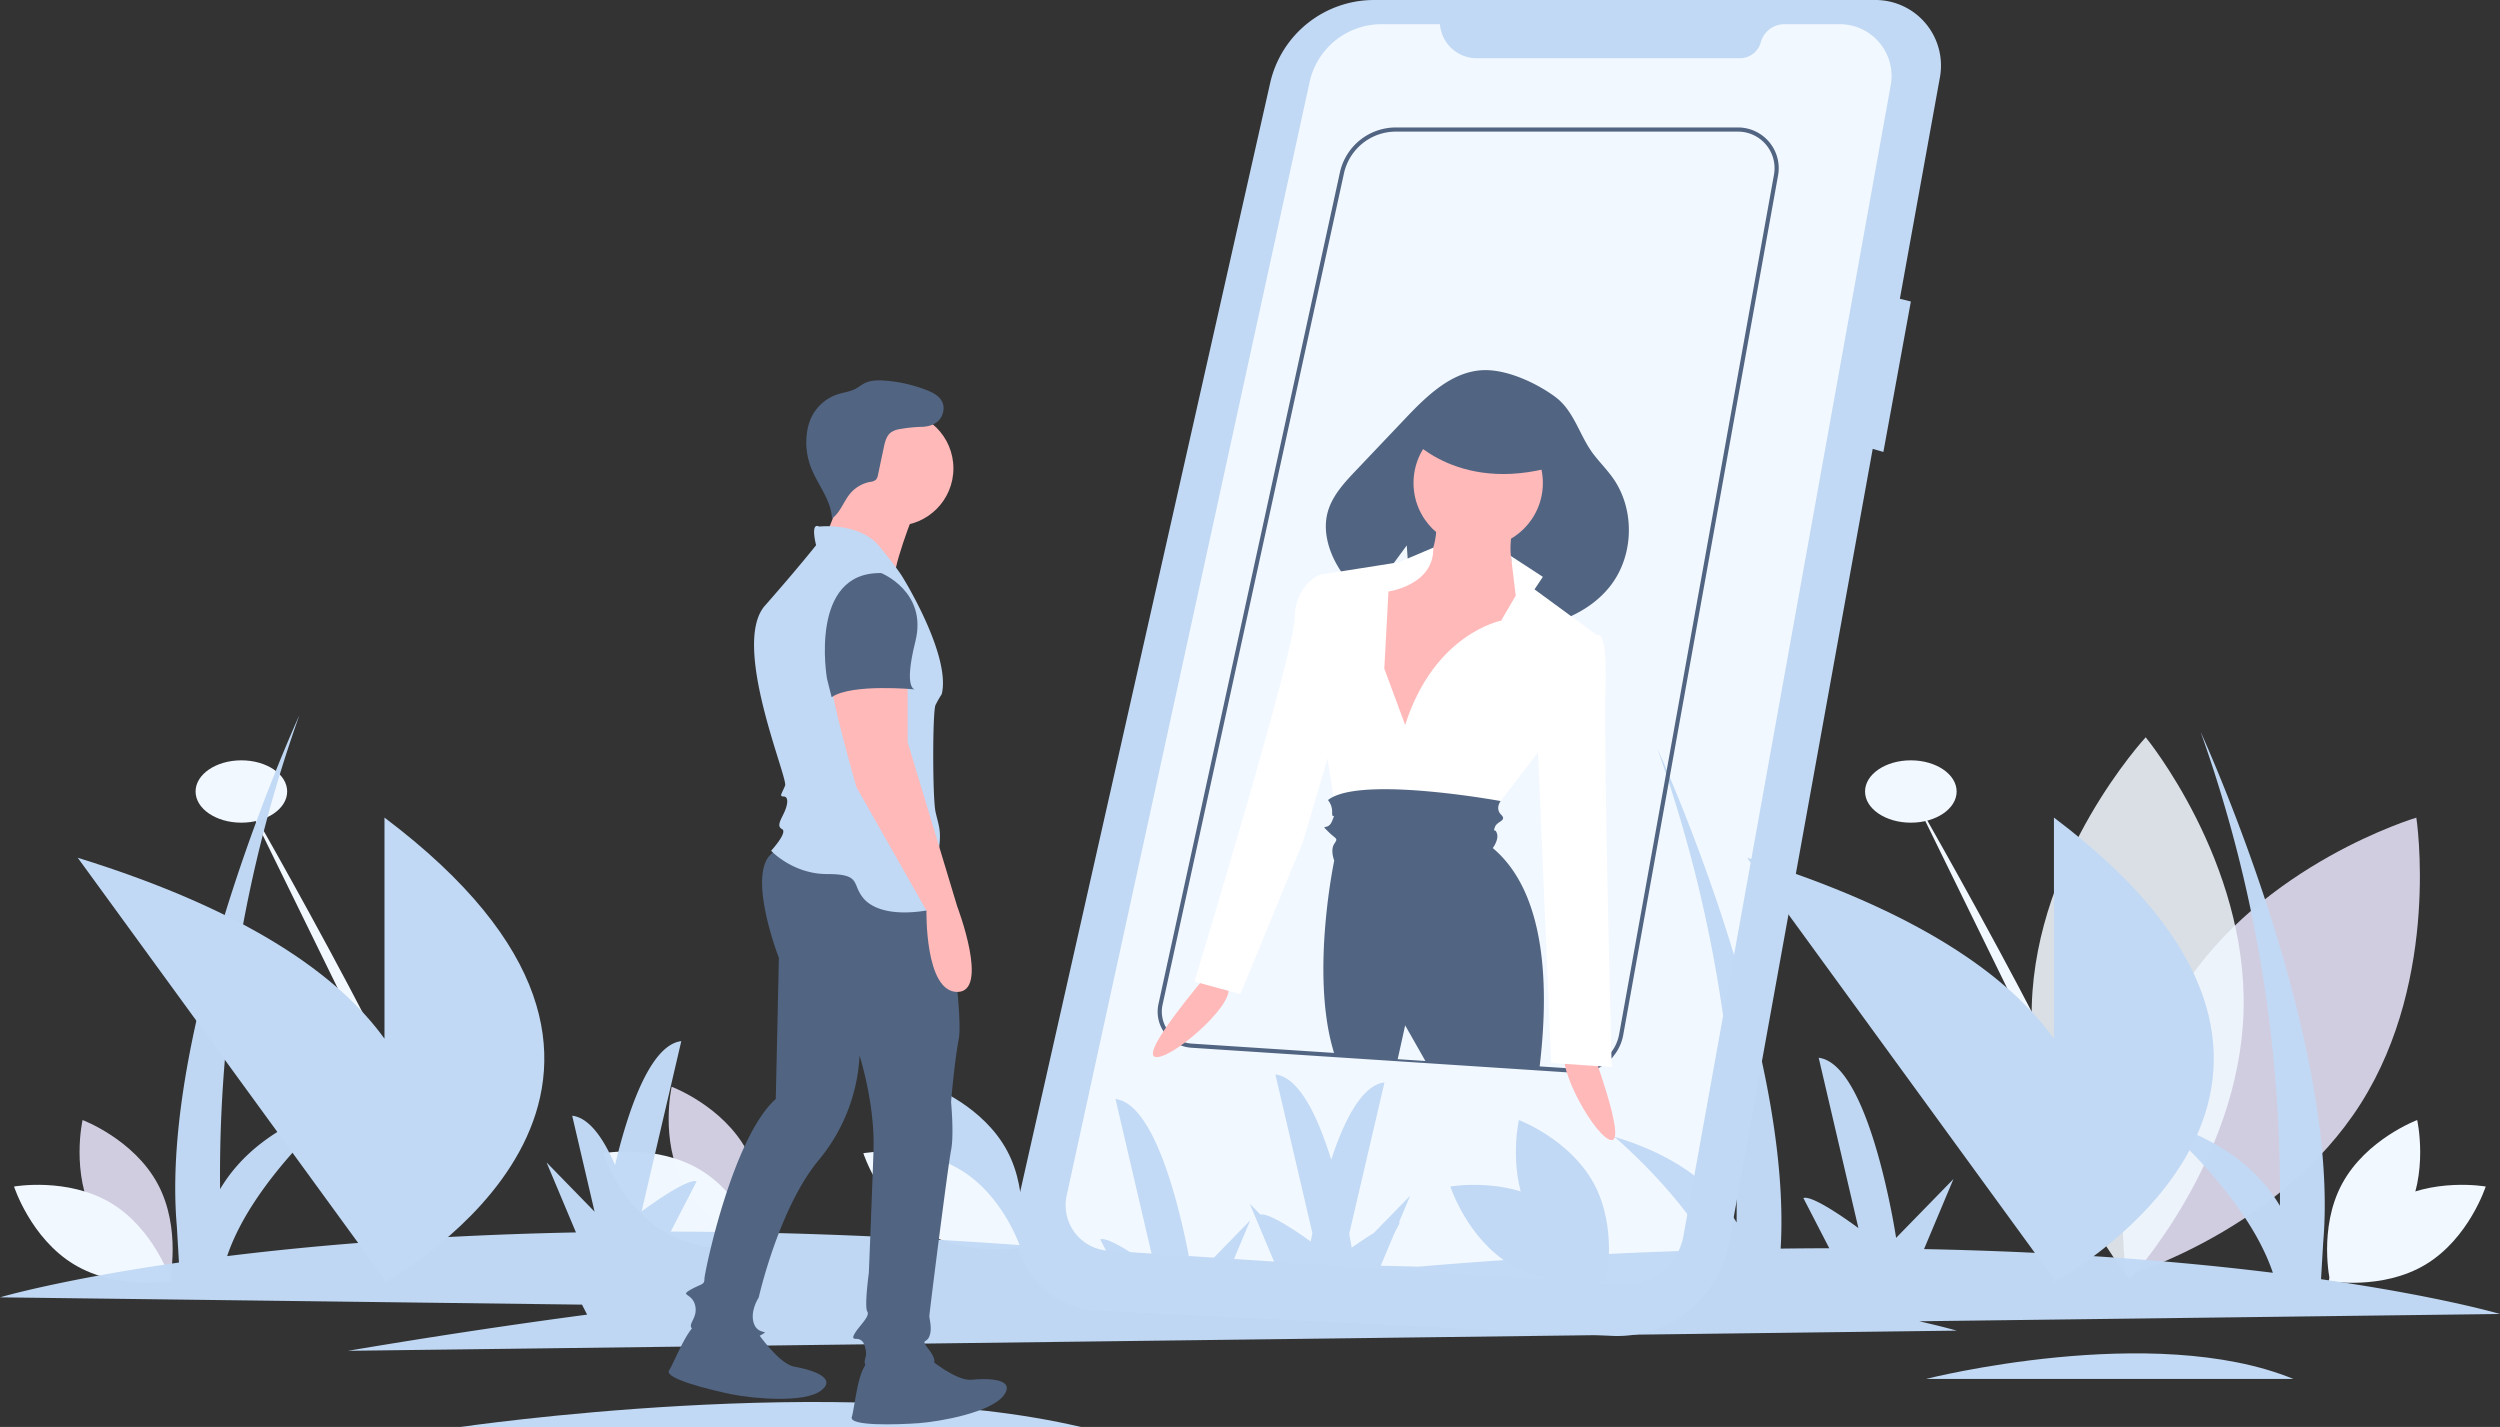 <?xml version="1.0" encoding="UTF-8" standalone="no"?>
<svg
   xmlns:dc="http://purl.org/dc/elements/1.1/"
   xmlns:cc="http://creativecommons.org/ns#"
   xmlns:rdf="http://www.w3.org/1999/02/22-rdf-syntax-ns#"
   xmlns:svg="http://www.w3.org/2000/svg"
   xmlns="http://www.w3.org/2000/svg"
   xmlns:sodipodi="http://sodipodi.sourceforge.net/DTD/sodipodi-0.dtd"
   xmlns:inkscape="http://www.inkscape.org/namespaces/inkscape"
   id="b2757784-7f0f-40b7-8ac2-02a73d18cf5c"
   data-name="Layer 1"
   width="1200.983"
   height="685.505"
   viewBox="0 0 1200.983 685.505"
   version="1.1"
   sodipodi:docname="cta.svg"
   inkscape:version="0.92.5 (2060ec1f9f, 2020-04-08)">
  <rect x="0" y="0" width="1200.983" height="685.505" fill="#333333" stroke="none"/>
  <defs
     id="defs95" />
  <sodipodi:namedview
     pagecolor="#ffffff"
     bordercolor="#666666"
     borderopacity="1"
     objecttolerance="10"
     gridtolerance="10"
     guidetolerance="10"
     inkscape:pageopacity="0"
     inkscape:pageshadow="2"
     inkscape:window-width="1366"
     inkscape:window-height="716"
     id="namedview93"
     showgrid="false"
     inkscape:zoom="0.70652806"
     inkscape:cx="451.60572"
     inkscape:cy="281.7874"
     inkscape:window-x="0"
     inkscape:window-y="0"
     inkscape:window-maximized="1"
     inkscape:current-layer="b2757784-7f0f-40b7-8ac2-02a73d18cf5c" />
  <title
     id="title2">everywhere_together</title>
  <path
     d="M900.193,107.249H659.577a51.15,51.15,0,0,0-49.898,39.901L488.101,686.416a41.34,41.34,0,0,0,38.294,50.382L773.749,748.986a54.615,54.615,0,0,0,56.43-44.827l68.967-381.268,5.131,1.466,13.196-72.265-5.281-1.32,19.251-106.426A31.493,31.493,0,0,0,900.193,107.249Z"
     transform="translate(0.491 -107.247)"
     fill="#3f3d56"
     id="path4"
     style="fill:#c1d9f4;fill-opacity:1" />
  <path
     d="M691.254,118.874H663.167a35.349,35.349,0,0,0-34.536,27.813L511.932,681.555a21.903,21.903,0,0,0,19.967,26.525l246.554,16.159a28.367,28.367,0,0,0,29.773-23.277L907.806,148.124a24.846,24.846,0,0,0-24.452-29.25h-26.645a11.726,11.726,0,0,0-11.323,8.677v0a10.352,10.352,0,0,1-9.996,7.661H708.897a17.695,17.695,0,0,1-17.643-16.338Z"
     transform="translate(0.491 -107.247)"
     fill="#378ae9"
     id="path6"
     style="fill:#f2f8ff;fill-opacity:1" />
  <path
     d="M1047.635,582.907c-38.475,60.796-26.665,137.293-26.665,137.293s74.19-22.072,112.665-82.867,26.665-137.293,26.665-137.293S1086.11,522.112,1047.635,582.907Z"
     transform="translate(0.491 -107.247)"
     fill="#d0cde1"
     id="path8" />
  <path
     d="M1077.297,593.16c-2.128,71.916-54.718,128.71-54.718,128.71s-49.14-59.804-47.013-131.72S1030.284,461.44,1030.284,461.44,1079.424,521.244,1077.297,593.16Z"
     transform="translate(0.491 -107.247)"
     fill="#378ae9"
     id="path10"
     style="fill:#f2f8ff;fill-opacity:0.872" />
  <ellipse
     cx="115.953"
     cy="380.233"
     rx="22"
     ry="14.975"
     fill="#378ae9"
     id="ellipse12"
     style="fill:#f2f8ff;fill-opacity:1" />
  <path
     d="M115.461,487.481S219.96,669.048,217.21,695.253"
     transform="translate(0.491 -107.247)"
     fill="#378ae9"
     id="path14"
     style="fill:#f2f8ff;fill-opacity:1" />
  <path
     d="M184.21,500.006V606.219C162.321,575.889,118.661,544.658,36.846,519.306L184.21,721.722V723.26s.278-.15.797-.443l.251.345s.21-.281.587-.825C203.014,712.391,347.009,622.719,184.21,500.006Z"
     id="path16"
     style="fill:#c1d9f4;fill-opacity:1"
     fill="#3f3d56"
     transform="translate(0.491 -107.247)" />
  <ellipse
     cx="917.953"
     cy="380.233"
     rx="22"
     ry="14.975"
     fill="#378ae9"
     id="ellipse18"
     style="fill:#f2f8ff;fill-opacity:1" />
  <path
     d="M917.461,487.481s104.499,181.567,101.749,207.773"
     transform="translate(0.491 -107.247)"
     fill="#378ae9"
     id="path20"
     style="fill:#f2f8ff;fill-opacity:1" />
  <path
     d="M986.21,500.006V606.219C964.321,575.889,920.661,544.658,838.846,519.306L986.21,721.722V723.26s.278-.15.797-.443l.251.345s.21-.281.587-.825C1005.014,712.391,1149.009,622.719,986.21,500.006Z"
     transform="translate(0.491 -107.247)"
     fill="#3f3d56"
     id="path22"
     style="fill:#c1d9f4;fill-opacity:1" />
  <path
     d="M44.941,692.259c11.55,21.42,36.063,30.615,36.063,30.615s5.787-25.533-5.763-46.953-36.063-30.615-36.063-30.615S33.391,670.839,44.941,692.259Z"
     transform="translate(0.491 -107.247)"
     fill="#d0cde1"
     id="path24" />
  <path
     d="M52.88,685.212C73.732,697.757,81.763,722.676,81.763,722.676s-25.777,4.579-46.63-7.967S6.25,677.245,6.25,677.245,32.027,672.666,52.88,685.212Z"
     transform="translate(0.491 -107.247)"
     fill="#378ae9"
     id="path26"
     style="fill:#f2f8ff;fill-opacity:1" />
  <path
     d="M734.941,692.259c11.55,21.42,36.063,30.615,36.063,30.615s5.787-25.533-5.763-46.953-36.063-30.615-36.063-30.615S723.391,670.839,734.941,692.259Z"
     transform="translate(0.491 -107.247)"
     fill="#3f3d56"
     id="path28"
     style="fill:#c1d9f4;fill-opacity:1" />
  <path
     d="M742.88,685.212c20.852,12.545,28.883,37.464,28.883,37.464s-25.777,4.579-46.63-7.967S696.25,677.245,696.25,677.245,722.027,672.666,742.88,685.212Z"
     transform="translate(0.491 -107.247)"
     fill="#3f3d56"
     id="path30"
     style="fill:#c1d9f4;fill-opacity:1" />
  <path
     d="M452.941,676.259c11.55,21.42,36.063,30.615,36.063,30.615s5.787-25.533-5.763-46.953-36.063-30.615-36.063-30.615S441.391,654.839,452.941,676.259Z"
     transform="translate(0.491 -107.247)"
     fill="#3f3d56"
     id="path32"
     style="fill:#c1d9f4;fill-opacity:1" />
  <path
     d="M460.88,669.212c20.852,12.545,28.883,37.464,28.883,37.464s-25.777,4.579-46.63-7.967S414.25,661.245,414.25,661.245,440.027,656.666,460.88,669.212Z"
     transform="translate(0.491 -107.247)"
     fill="#378ae9"
     id="path34"
     style="fill:#f2f8ff;fill-opacity:1" />
  <path
     d="M327.941,676.259c11.55,21.42,36.063,30.615,36.063,30.615s5.787-25.533-5.763-46.953-36.063-30.615-36.063-30.615S316.391,654.839,327.941,676.259Z"
     transform="translate(0.491 -107.247)"
     fill="#d0cde1"
     id="path36" />
  <path
     d="M335.88,669.212c20.852,12.545,28.883,37.464,28.883,37.464s-25.777,4.579-46.63-7.967S289.25,661.245,289.25,661.245,315.027,656.666,335.88,669.212Z"
     transform="translate(0.491 -107.247)"
     fill="#378ae9"
     id="path38"
     style="fill:#f2f8ff;fill-opacity:0.995" />
  <path
     d="M1154.941,692.259c-11.55,21.42-36.063,30.615-36.063,30.615s-5.787-25.533,5.763-46.953,36.063-30.615,36.063-30.615S1166.491,670.839,1154.941,692.259Z"
     transform="translate(0.491 -107.247)"
     fill="#3f3d56"
     id="path40"
     style="fill:#f2f8ff;fill-opacity:1" />
  <path
     d="M1147.002,685.212c-20.852,12.545-28.883,37.464-28.883,37.464s25.777,4.579,46.63-7.967,28.883-37.464,28.883-37.464S1167.855,672.666,1147.002,685.212Z"
     transform="translate(0.491 -107.247)"
     fill="#378ae9"
     id="path42"
     style="fill:#f2f8ff;fill-opacity:1" />
  <path
     d="M1200.491,738.477s-28.763-8.523-85.974-16.715l1.03-17.503c8.611-98.572-58.873-245.421-58.873-245.421a658.936,658.936,0,0,1,38.086,227.671c-8.949-15.17-26.075-31.441-58.723-41.151,0,0,42.751,35.741,55.335,73.321-43.14-5.333-99.031-10.011-167.568-11.382L937.93,673.664l-27.544,28.243s-12.535-83.537-37.188-86.51l19.077,81.814S870.739,681.07,865.837,682.773l12.442,24.123q-11.475.025-23.356.177c5.905-98.45-59.248-240.236-59.248-240.236a658.934,658.934,0,0,1,38.086,227.671c-8.949-15.17-26.075-31.441-58.723-41.151,0,0,29.394,24.575,46.61,54.396-43.29,1.199-90.268,3.722-140.911,7.985q-8.819-.258-17.931-.442l6.61-15.74,2.557-4.958a2.257,2.257,0,0,0-.436-.093l5.392-12.84-17.517,17.962c-3.936,2.386-7.885,5.103-10.56,7.003-.285-1.684-.685-3.953-1.201-6.671l16.96-72.736c-10.926,1.318-19.47,18.461-25.599,37.142-6.195-20.104-15.147-39.56-26.815-40.967L629.971,699.619c-.289,1.437-.553,2.796-.793,4.058-5.462-3.937-19.998-14.016-24.178-12.939l-5.12-5.25L612.239,714.916q-8.892.04-18.015.154-1.514-.168-3.027-.336l8.922-21.245-19.593,20.091q-4.785-.509-9.534-.999c-4.077-21.765-16.014-74.996-35.605-77.358l17.62,75.565q-4.373-.422-8.709-.826c-6.292-4.093-13.654-8.273-16.272-7.363l3.182,6.169c-78.453-6.951-148.297-9.738-209.488-9.871L334.163,674.773c-4.902-1.703-26.438,14.438-26.438,14.438l19.077-81.814c-15.331,1.849-25.974,34.851-31.832,59.547-5.507-12.801-12.372-22.732-20.583-23.722L285.135,689.315,262.07,665.664l14.124,33.632c-68.537,1.371-124.428,6.049-167.568,11.382,12.585-37.58,55.335-73.321,55.335-73.321-32.648,9.71-49.774,25.982-58.723,41.151a658.934,658.934,0,0,1,38.086-227.671S75.841,597.687,84.452,696.259l1.03,17.503C28.271,721.954-.491,730.477-.491,730.477l279.579,3.505,2.476,4.801q-55.159,7.32-114.891,17.382l772.819-9.687s-6.033-1.785-18.03-4.502Z"
     transform="translate(0.491 -107.247)"
     fill="#3f3d56"
     id="path44"
     style="fill:#c1d9f4;fill-opacity:0.984" />
  <path
     d="M220.742,792.753s184-27,298,0"
     transform="translate(0.491 -107.247)"
     fill="#3f3d56"
     id="path46"
     style="fill:#c1d9f4;fill-opacity:1" />
  <path
     d="M924.742,769.68s108.98-27.639,176.5,0"
     transform="translate(0.491 -107.247)"
     fill="#3f3d56"
     id="path48"
     style="fill:#c1d9f4;fill-opacity:1" />
  <path
     d="M757.448,622.69q-.715,0-1.432-.046l-17.053-1.12L571.854,610.575a17.281,17.281,0,0,1-13.669-8.29,17.217,17.217,0,0,1-2.152-12.731L643.203,190.033a27.549,27.549,0,0,1,26.767-21.557h164.471a19.561,19.561,0,0,1,19.244,23.027L779.305,604.435a22.249,22.249,0,0,1-4.815,10.301l-.207.499-.216.001a22.282,22.282,0,0,1-6.457,5.01l-.121.057A22.236,22.236,0,0,1,757.448,622.69ZM669.97,170.477a25.538,25.538,0,0,0-24.812,19.983l-87.17,399.52a15.408,15.408,0,0,0,10.12,17.839,15.429,15.429,0,0,0,3.883.761l184.155,12.069a20.181,20.181,0,0,0,10.423-2.124l.114-.053a20.259,20.259,0,0,0,5.843-4.513l.325-.381a20.24,20.24,0,0,0,4.487-9.5l74.379-412.929.984.177-.984-.177a17.562,17.562,0,0,0-17.275-20.673Z"
     transform="translate(0.491 -107.247)"
     fill="#3f3d56"
     id="path50"
     style="fill:#516582;fill-opacity:1" />
  <path
     d="M579.03,575.944s-31.382,36.598-24.786,38.987,37.391-23.761,35.411-33.006Z"
     transform="translate(0.491 -107.247)"
     fill="#ffb9b9"
     id="path52" />
  <path
     d="M763.738,609.861s17.037,45.099,10.022,45.099-27.06-35.077-22.049-43.095Z"
     transform="translate(0.491 -107.247)"
     fill="#ffb9b9"
     id="path54" />
  <path
     d="M774.339,336.879c-2.813-3.978-6.273-7.455-9.242-11.318-6.844-8.907-9.212-20.776-18.397-27.607-9.088-6.759-23.51-13.411-34.883-12.878-14.988.702-26.878,12.33-37.211,23.211q-11.844,12.472-23.688,24.944c-5.712,6.015-11.635,12.401-13.694,20.437-1.979,7.723-.048,16.02,3.575,23.122a56.276,56.276,0,0,0,15.477,18.476c7.929-10.918,19.038-25.994,19.038-25.994l2.586,37.5c13.434,4.452,27.864,5.327,42.021,4.343l4.193-15.375,4.401,14.524c16.918-2.243,33.913-8.084,44.386-21.286C784.479,374.381,785.094,352.091,774.339,336.879Z"
     transform="translate(0.491 -107.247)"
     fill="#2f2e41"
     id="path56"
     style="fill:#516582;fill-opacity:1" />
  <circle
     cx="710.111"
     cy="232.018"
     r="31.068"
     fill="#ffb9b9"
     id="circle58" />
  <path
     d="M689.575,354.298s2.004,24.053-11.024,26.057-27.06,0-27.06,8.018,10.022,81.179,10.022,81.179l25.055-2.004,35.077-34.075,19.042-37.082s-23.051-10.022-13.029-40.088Z"
     transform="translate(0.491 -107.247)"
     fill="#ffb9b9"
     id="path60" />
  <path
     d="M674.542,455.521,664.52,428.461l2.004-37.082s22.005-3.007,21.526-21.046L671.535,377.349l-38.084,6.013v35.077S620.423,439.486,635.456,460.532l7.015,44.097,72.159-5.011L737.681,469.552l29.064-57.126-30.066-22.049,4.009-6.013-15.336-10.001,2.307,19.021-7.015,12.026S688.573,411.424,674.542,455.521Z"
     transform="translate(0.491 -107.247)"
     fill="#fff"
     id="path62" />
  <path
     d="M639.465,385.367l-6.013-2.004s-12.026,5.011-12.026,21.046-48.106,174.384-48.106,174.384l22.049,6.013,30.066-73.161L643.474,450.51Z"
     transform="translate(0.491 -107.247)"
     fill="#fff"
     id="path64" />
  <path
     d="M758.727,412.426H766.745s5.011-4.009,4.009,25.055,3.007,182.401,3.007,182.401l-29.064-2.004L737.681,452.514Z"
     transform="translate(0.491 -107.247)"
     fill="#fff"
     id="path66" />
  <path
     d="M739.03,620.527l-54.77-3.59-13.31-.87-30.31-1.99c-.46-1.63-.86-3.04-1.18-4.22-10.02-37.08,1.01-89.19,1.01-89.19s-2.01-5.01,0-8.02c2-3.01,1-2-3.01-6.01s0,0,2-5.01c2.01-5.02,0,0,0-4.01a8.815,8.815,0,0,0-2-6.02,13.37,13.37,0,0,1,2.68-1.64c19.07-9.14,80.28,2.11,80.28,2.11s-.04.05-.11.15c-.48.7-2.3,3.76.33,6.4,3.01,3.01-2,3.01-3,6.01-1.01,3.01,0,0,1,3.01s-2.01,7.01-2.01,7.01C742.43,536.327,743.79,581.657,739.03,620.527Z"
     transform="translate(0.491 -107.247)"
     fill="#2f2e41"
     id="path68"
     style="fill:#516582;fill-opacity:1" />
  <path
     d="M684.26,616.937l-13.31-.87c2.26-10.27,3.59-16.23,3.59-16.23Z"
     transform="translate(0.491 -107.247)"
     fill="#2f2e41"
     id="path70"
     style="fill:#f2f8ff;fill-opacity:1" />
  <path
     d="M676.045,316.716s25.055,30.066,75.165,13.029l-14.031-25.055L704.107,294.667Z"
     transform="translate(0.491 -107.247)"
     fill="#2f2e41"
     id="path72"
     style="fill:#516582;fill-opacity:1" />
  <path
     d="M444.476,758.893s14.159,11.923,21.611,11.178,21.611-.745,15.649,7.452-30.554,12.669-40.987,13.414-33.535,1.49-32.044-2.981,2.981-25.337,8.943-26.828S444.476,758.893,444.476,758.893Z"
     transform="translate(0.491 -107.247)"
     fill="#575a89"
     id="path74"
     style="fill:#516582;fill-opacity:1" />
  <path
     d="M363.211,747.186s10.434,15.29,17.812,16.575,21.016,5.09,13.071,11.384-32.834,3.991-43.084,1.905-32.701-7.577-30.064-11.483,9.681-23.604,15.824-23.437S363.211,747.186,363.211,747.186Z"
     transform="translate(0.491 -107.247)"
     fill="#575a89"
     id="path76"
     style="fill:#516582;fill-opacity:1" />
  <path
     d="M452.771,528.517s9.591,65.684,7.355,77.607-3.726,30.554-3.726,30.554,1.49,15.649,0,23.102-10.433,78.247-10.433,79.738,1.49,5.962,0,9.688-4.471.745,0,6.707,1.49,7.452.745,7.452-29.809,2.981-31.299,0,.745-3.726,0-7.452-1.49-4.471-2.981-5.216-4.471.745-2.236-2.981,7.452-8.197,5.962-10.433.745-18.63.745-18.63,1.49-36.515,2.236-58.872-6.707-45.458-6.707-45.458a85.264,85.264,0,0,1-19.376,49.929c-19.376,23.102-29.063,66.324-29.063,66.324s-4.471,6.707-2.236,12.669,8.943,2.236,2.236,5.962-29.809-1.49-32.044-3.726,2.981-5.216,1.49-11.178-7.452-4.471-2.236-7.452,6.707-2.236,6.707-5.216,13.414-67.814,34.28-86.445l1.49-67.814s-18.63-47.694.745-52.165S452.771,528.517,452.771,528.517Z"
     transform="translate(0.491 -107.247)"
     fill="#2f2e41"
     id="path78"
     style="fill:#516582;fill-opacity:1" />
  <path
     d="M439.26,352.006s-12.669,31.299-9.688,35.77-36.515-14.904-36.515-14.904,12.669-31.299,12.669-35.025S439.26,352.006,439.26,352.006Z"
     transform="translate(0.491 -107.247)"
     fill="#ffb9b9"
     id="path80" />
  <circle
     cx="430.436"
     cy="225.011"
     r="27.573"
     fill="#ffb9b9"
     id="circle82" />
  <path
     d="M393.057,360.204s19.376-2.236,29.063,9.688,11.178,14.904,11.178,14.904,23.102,37.261,18.63,55.891a53.906,53.906,0,0,0-2.981,5.216c-1.49,2.981-1.49,44.713,0,51.42s2.981,8.943,1.49,18.63,11.923,25.337-3.726,28.318-27.573.745-32.789-5.962-.745-11.178-17.14-11.178-26.828-11.178-26.828-11.178,8.197-8.943,5.216-10.433,0-5.216,1.49-8.943,1.49-6.707-.745-6.707-.745-1.49.745-5.216-26.082-67.814-9.688-86.445,24.592-29.063,24.592-29.063S388.585,357.968,393.057,360.204Z"
     transform="translate(0.491 -107.247)"
     fill="#2f2e41"
     id="path84"
     style="fill:#c1d9f4;fill-opacity:1" />
  <path
     d="M435.534,430.999v32.789L459.381,542.781s15.649,40.987,0,40.987-14.811-39.12-14.811-39.12L410.942,485.4s-13.414-46.948-11.923-50.675S435.534,430.999,435.534,430.999Z"
     transform="translate(0.491 -107.247)"
     fill="#ffb9b9"
     id="path86" />
  <path
     d="M422.865,382.56s22.356,8.943,16.395,32.789,0,23.102,0,23.102-30.554-2.981-40.242,3.726l-2.236-8.943S387.84,381.815,422.865,382.56Z"
     transform="translate(0.491 -107.247)"
     fill="#2f2e41"
     id="path88"
     style="fill:#516582;fill-opacity:1" />
  <path
     d="M439.36,311.559a11.001,11.001,0,0,0,10.334-1.608c2.809-2.314,4-6.585,2.348-9.828-1.427-2.8-4.479-4.337-7.406-5.482a68.83,68.83,0,0,0-20.171-4.555c-3.297-.234-6.759-.197-9.701,1.309-1.456.745-2.72,1.821-4.162,2.592-2.651,1.419-5.735,1.735-8.6,2.648A21.526,21.526,0,0,0,388.848,308.728a25.939,25.939,0,0,0-1.62,6.003,33.435,33.435,0,0,0,1.739,16.738c3.177,8.458,9.839,15.852,10.215,24.879,4.078-2.959,5.59-8.299,8.858-12.133a16.503,16.503,0,0,1,9.419-5.463,5.246,5.246,0,0,0,2.808-1.024,4.52,4.52,0,0,0,1.025-2.392l2.79-13.174c.568-2.681,1.285-5.604,3.489-7.234a10.558,10.558,0,0,1,4.548-1.602,71.339,71.339,0,0,1,11.65-1.062"
     transform="translate(0.491 -107.247)"
     fill="#2f2e41"
     id="path90"
     style="fill:#516582;fill-opacity:1" />
</svg>
